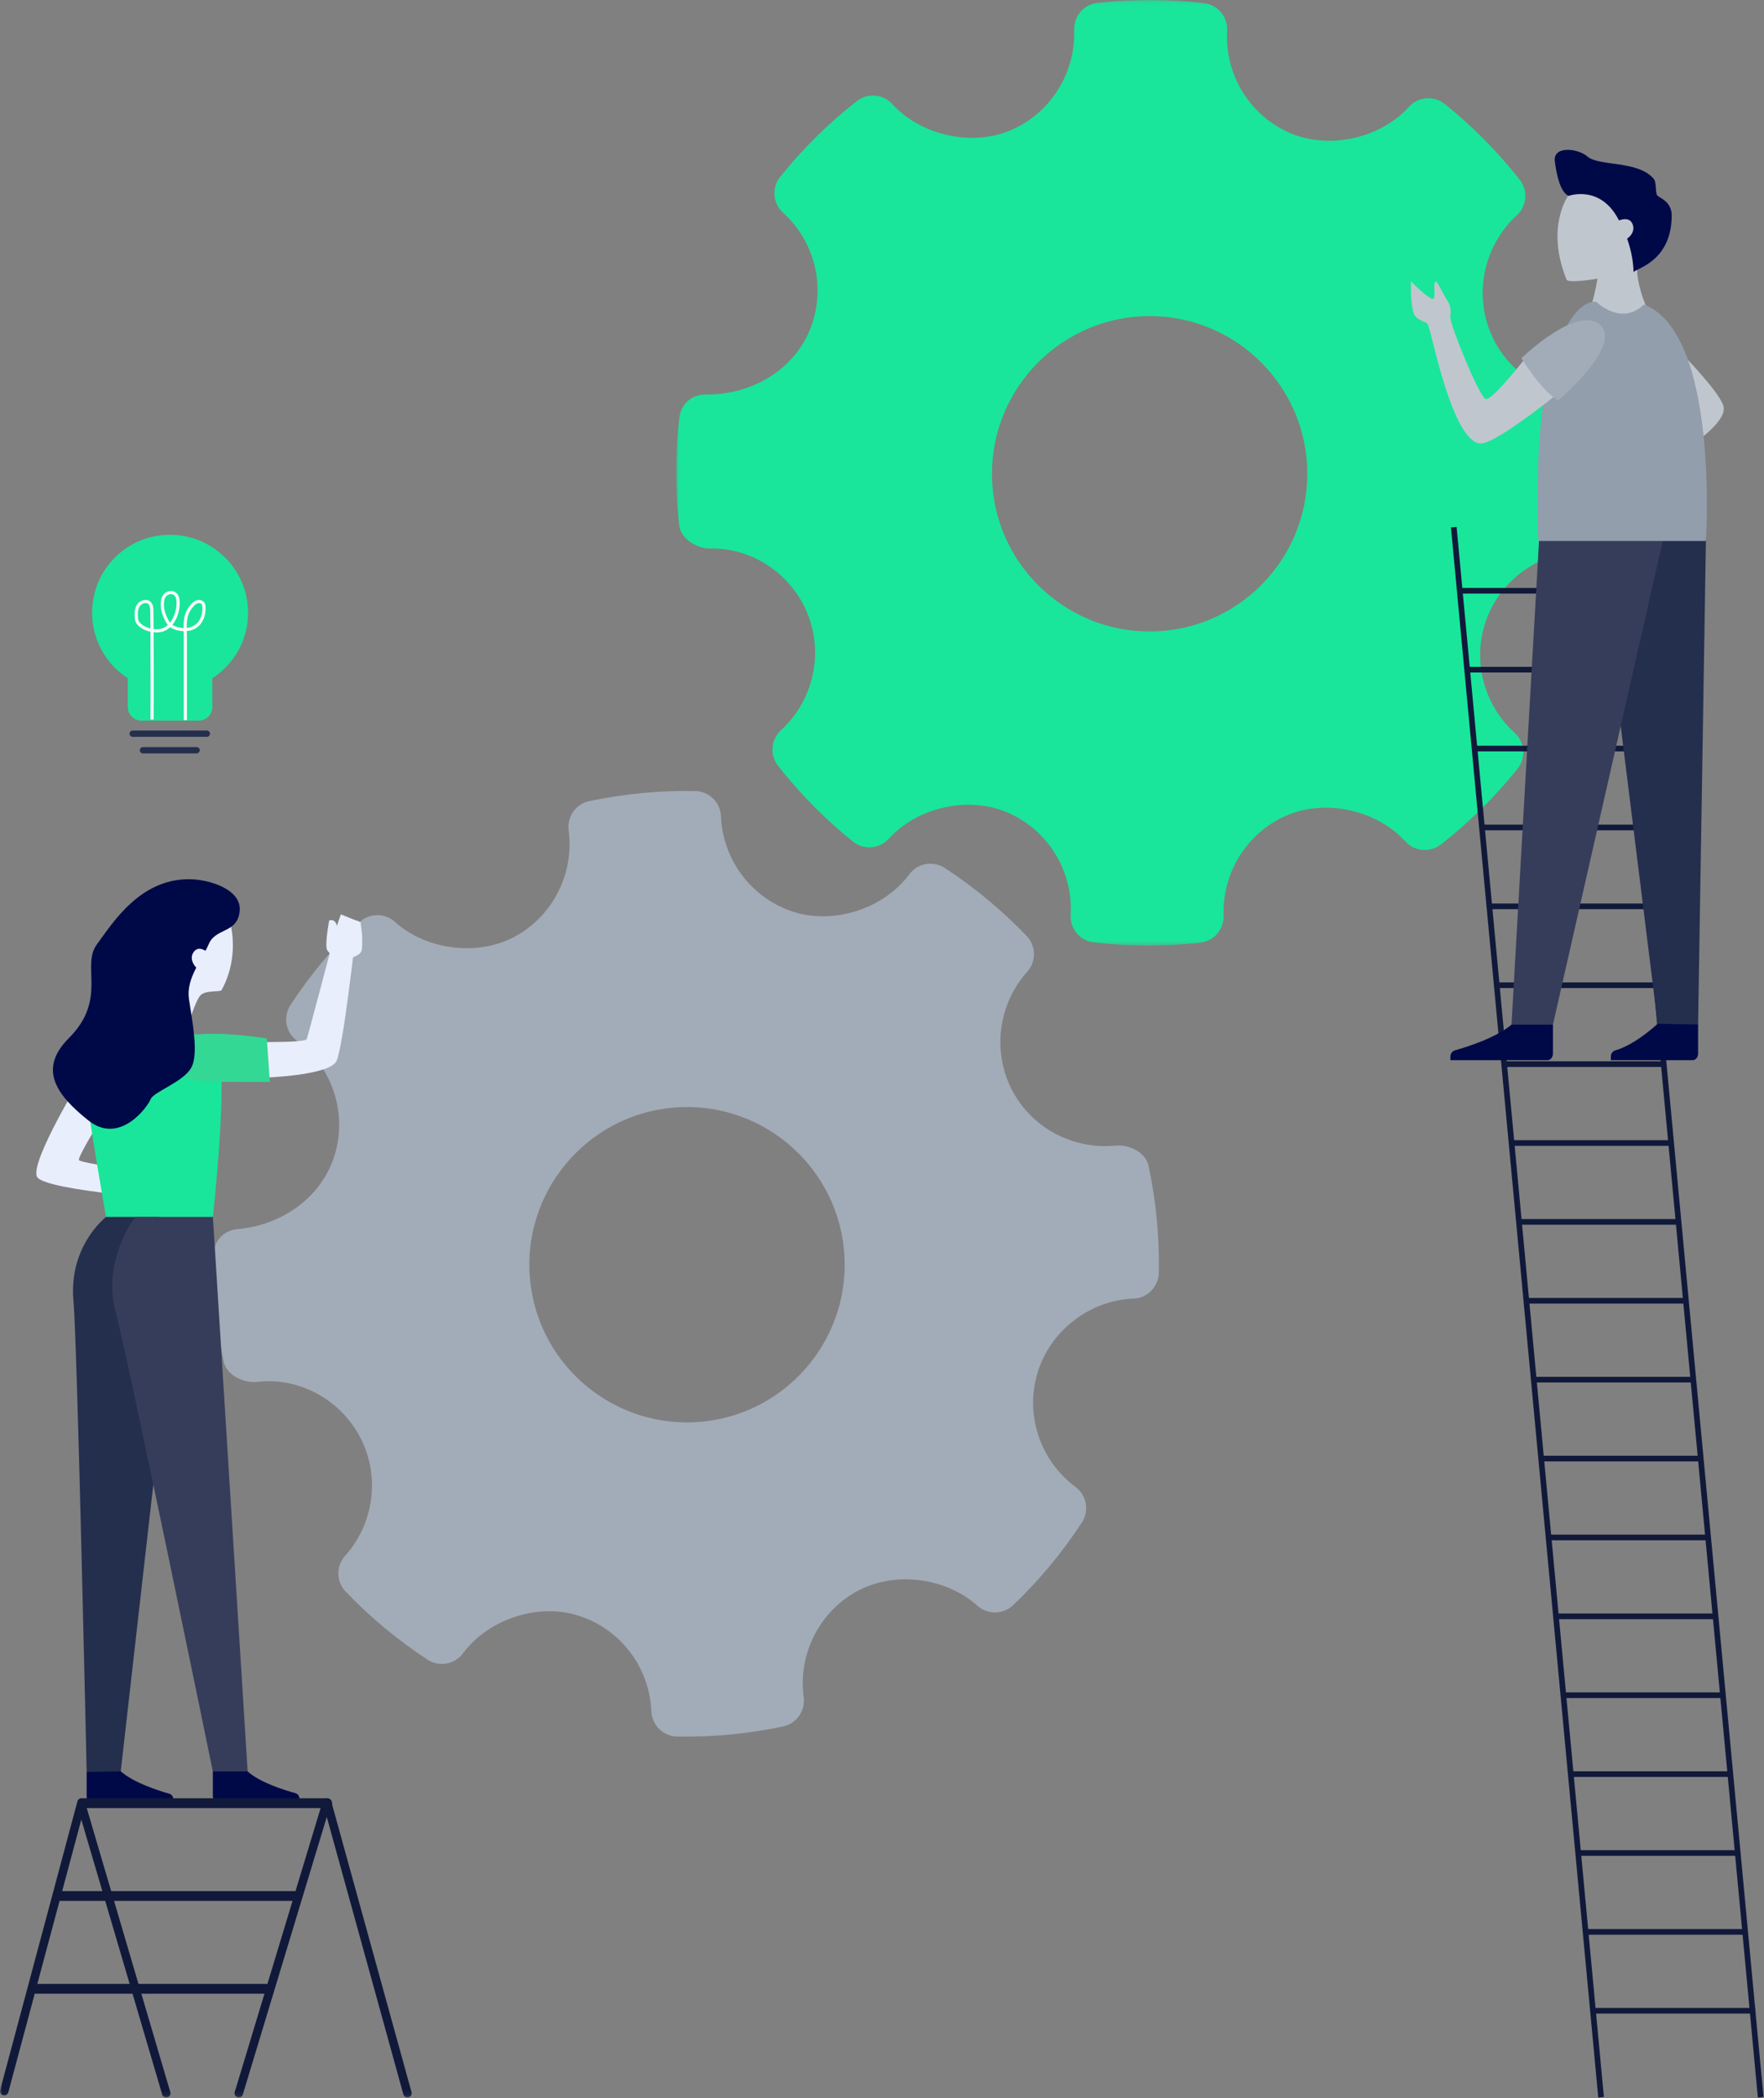 <?xml version="1.0" encoding="UTF-8"?>
<svg width="391px" height="465px" viewBox="0 0 391 465" version="1.1" xmlns="http://www.w3.org/2000/svg" xmlns:xlink="http://www.w3.org/1999/xlink">
    <rect x="0" y="0" width="391" height="465" fill="#808080" stroke="none"/>
    <!-- Generator: Sketch 51.3 (57544) - http://www.bohemiancoding.com/sketch -->
    <title>Group 62</title>
    <desc>Created with Sketch.</desc>
    <defs>
        <polygon id="path-1" points="0.878 0.131 210.434 0.131 210.434 209.692 0.878 209.692"></polygon>
        <polygon id="path-3" points="0 465.869 390.888 465.869 390.888 1 0 1"></polygon>
    </defs>
    <g id="Page-1" stroke="none" stroke-width="1" fill="none" fill-rule="evenodd">
        <g id="Support" transform="translate(-117, -704)">
            <g id="Group-62" transform="translate(117, 703)">
                <g id="Group-3" transform="translate(149, 0.869)">
                    <mask id="mask-2" fill="white">
                        <use xlink:href="#path-1"></use>
                    </mask>
                    <g id="Clip-2"></g>
                    <path d="M105.822,140.084 C86.55,140.084 70.872,124.406 70.872,105.134 C70.872,85.861 86.55,70.184 105.822,70.184 C125.094,70.184 140.772,85.861 140.772,105.134 C140.772,124.406 125.094,140.084 105.822,140.084 M209.779,93.277 C209.447,90.331 206.012,88.117 203.043,88.117 C193.44,88.117 184.92,82.48 181.346,73.76 C177.695,64.829 180.05,54.413 187.206,47.849 C189.459,45.79 189.732,42.343 187.842,39.948 C182.928,33.707 177.342,28.069 171.243,23.184 C168.855,21.268 165.351,21.534 163.28,23.827 C157.034,30.744 145.816,33.314 137.147,29.698 C128.126,25.903 122.436,16.762 122.993,6.948 C123.176,3.866 120.924,1.187 117.851,0.828 C110.024,-0.077 102.129,-0.104 94.278,0.767 C91.241,1.102 88.988,3.718 89.091,6.762 C89.431,16.478 83.675,25.459 74.743,29.117 C66.177,32.616 55.038,30.067 48.804,23.212 C46.744,20.954 43.298,20.677 40.897,22.547 C34.617,27.474 28.906,33.116 23.946,39.306 C22.011,41.712 22.296,45.199 24.571,47.27 C31.864,53.874 34.218,64.38 30.43,73.414 C26.813,82.026 17.87,87.577 7.632,87.577 C4.308,87.471 1.942,89.7 1.579,92.721 C0.657,100.593 0.646,108.614 1.534,116.55 C1.863,119.509 5.402,121.702 8.405,121.702 C17.529,121.47 26.289,127.118 29.964,136.062 C33.627,144.992 31.272,155.401 24.105,161.972 C21.863,164.03 21.579,167.473 23.468,169.867 C28.337,176.068 33.924,181.711 40.044,186.637 C42.445,188.571 45.938,188.299 48.019,186.006 C54.288,179.071 65.506,176.505 74.14,180.13 C83.184,183.913 88.874,193.054 88.317,202.872 C88.135,205.955 90.398,208.64 93.459,208.992 C97.463,209.46 101.491,209.692 105.53,209.692 C109.364,209.692 113.198,209.482 117.032,209.056 C120.071,208.721 122.322,206.104 122.219,203.055 C121.868,193.345 127.635,184.362 136.555,180.71 C145.178,177.188 156.272,179.767 162.506,186.614 C164.578,188.868 168.001,189.14 170.414,187.275 C176.681,182.36 182.382,176.723 187.365,170.517 C189.299,168.115 189.025,164.622 186.739,162.553 C179.446,155.949 177.08,145.441 180.868,136.414 C184.429,127.915 193.041,122.209 202.303,122.209 L203.599,122.243 C206.603,122.487 209.368,120.173 209.732,117.106 C210.655,109.228 210.666,101.213 209.779,93.277" id="Fill-1" fill="#19E69B" mask="url(#mask-2)"></path>
                </g>
                <path d="M155.685,316.082 C136.503,317.96 119.373,303.886 117.496,284.704 C115.618,265.523 129.693,248.393 148.874,246.515 C168.055,244.637 185.185,258.713 187.063,277.894 C188.94,297.075 174.866,314.205 155.685,316.082 M254.586,259.37 C253.969,256.471 250.335,254.602 247.379,254.892 C237.823,255.827 228.793,251.046 224.387,242.716 C219.883,234.183 221.211,223.588 227.694,216.357 C229.736,214.088 229.672,210.631 227.558,208.432 C222.059,202.699 215.951,197.633 209.405,193.365 C206.841,191.69 203.379,192.297 201.541,194.781 C195.999,202.273 185.085,205.925 176.105,203.17 C166.756,200.271 160.205,191.728 159.802,181.908 C159.684,178.822 157.181,176.375 154.088,176.317 C146.21,176.18 138.35,176.921 130.622,178.553 C127.631,179.183 125.644,182.006 126.042,185.024 C127.329,194.661 122.474,204.161 113.941,208.673 C105.757,212.989 94.422,211.537 87.551,205.322 C85.281,203.275 81.823,203.335 79.617,205.431 C73.846,210.946 68.712,217.118 64.378,223.761 C62.688,226.345 63.311,229.788 65.777,231.626 C73.679,237.488 77.046,247.715 74.156,257.075 C71.395,265.999 63.035,272.395 52.845,273.393 C49.528,273.61 47.39,276.061 47.323,279.102 C47.172,287.026 47.943,295.01 49.599,302.822 C50.215,305.734 53.951,307.573 56.94,307.28 C65.997,306.159 75.267,310.928 79.795,319.47 C84.311,328.002 82.982,338.591 76.489,345.828 C74.458,348.096 74.51,351.549 76.624,353.748 C82.074,359.445 88.184,364.517 94.755,368.823 C97.333,370.515 100.783,369.902 102.63,367.418 C108.195,359.905 119.109,356.259 128.055,359.024 C137.425,361.908 143.977,370.451 144.38,380.277 C144.499,383.364 147.014,385.815 150.094,385.868 C154.124,385.942 158.156,385.782 162.176,385.389 C165.992,385.016 169.788,384.432 173.561,383.634 C176.553,383.004 178.539,380.181 178.139,377.156 C176.843,367.526 181.708,358.025 190.23,353.521 C198.469,349.176 209.76,350.661 216.632,356.869 C218.914,358.91 222.346,358.847 224.567,356.757 C230.326,351.254 235.45,345.088 239.804,338.426 C241.495,335.848 240.883,332.397 238.406,330.561 C230.503,324.698 227.124,314.472 230.016,305.118 C232.733,296.313 240.747,289.795 249.965,288.893 L251.258,288.8 C254.272,288.75 256.797,286.178 256.861,283.09 C257.012,275.158 256.243,267.182 254.586,259.37" id="Fill-4" fill="#A2ACB8"></path>
                <polygon id="Fill-6" fill="#11193A" points="354.264 465.869 321.612 117.902 322.861 117.786 355.514 465.752"></polygon>
                <polygon id="Fill-8" fill="#11193A" points="389.638 465.869 356.985 117.902 358.234 117.786 390.887 465.752"></polygon>
                <mask id="mask-4" fill="white">
                    <use xlink:href="#path-3"></use>
                </mask>
                <g id="Clip-11"></g>
                <polygon id="Fill-10" fill="#11193A" mask="url(#mask-4)" points="323.687 132.562 359.243 132.562 359.243 131.308 323.687 131.308"></polygon>
                <polygon id="Fill-12" fill="#11193A" mask="url(#mask-4)" points="324.958 150.046 360.694 150.046 360.694 148.791 324.958 148.791"></polygon>
                <polygon id="Fill-13" fill="#11193A" mask="url(#mask-4)" points="327.316 167.53 361.965 167.53 361.965 166.276 327.316 166.276"></polygon>
                <polygon id="Fill-14" fill="#11193A" mask="url(#mask-4)" points="328.766 185.014 364.141 185.014 364.141 183.76 328.766 183.76"></polygon>
                <polygon id="Fill-15" fill="#11193A" mask="url(#mask-4)" points="330.218 202.498 365.411 202.498 365.411 201.244 330.218 201.244"></polygon>
                <polygon id="Fill-16" fill="#11193A" mask="url(#mask-4)" points="332.032 219.982 367.224 219.982 367.224 218.728 332.032 218.728"></polygon>
                <polygon id="Fill-17" fill="#11193A" mask="url(#mask-4)" points="333.665 237.465 368.857 237.465 368.857 236.211 333.665 236.211"></polygon>
                <polygon id="Fill-18" fill="#11193A" mask="url(#mask-4)" points="335.116 254.95 370.308 254.95 370.308 253.696 335.116 253.696"></polygon>
                <polygon id="Fill-19" fill="#11193A" mask="url(#mask-4)" points="336.749 272.433 371.579 272.433 371.579 271.179 336.749 271.179"></polygon>
                <polygon id="Fill-20" fill="#11193A" mask="url(#mask-4)" points="338.563 289.918 373.574 289.918 373.574 288.664 338.563 288.664"></polygon>
                <polygon id="Fill-21" fill="#11193A" mask="url(#mask-4)" points="339.833 307.401 375.207 307.401 375.207 306.147 339.833 306.147"></polygon>
                <polygon id="Fill-22" fill="#11193A" mask="url(#mask-4)" points="341.828 324.885 376.839 324.885 376.839 323.631 341.828 323.631"></polygon>
                <polygon id="Fill-23" fill="#11193A" mask="url(#mask-4)" points="343.279 342.369 378.653 342.369 378.653 341.115 343.279 341.115"></polygon>
                <polygon id="Fill-24" fill="#11193A" mask="url(#mask-4)" points="344.821 359.853 379.924 359.853 379.924 358.599 344.821 358.599"></polygon>
                <polygon id="Fill-25" fill="#11193A" mask="url(#mask-4)" points="346.725 377.336 382.1 377.336 382.1 376.082 346.725 376.082"></polygon>
                <polygon id="Fill-26" fill="#11193A" mask="url(#mask-4)" points="348.086 394.821 383.188 394.821 383.188 393.567 348.086 393.567"></polygon>
                <polygon id="Fill-27" fill="#11193A" mask="url(#mask-4)" points="349.718 412.304 385.093 412.304 385.093 411.05 349.718 411.05"></polygon>
                <polygon id="Fill-28" fill="#11193A" mask="url(#mask-4)" points="351.352 429.789 386.454 429.789 386.454 428.535 351.352 428.535"></polygon>
                <polygon id="Fill-29" fill="#11193A" mask="url(#mask-4)" points="389.09 447.272 353.257 447.272 353.257 446.018 388.986 446.018"></polygon>
                <polygon id="Fill-30" fill="#E8EEFB" mask="url(#mask-4)" points="77.471 213.742 80.154 211.625 79.964 205.438 75.553 203.647 73.075 210.811"></polygon>
                <path d="M18.348,239.316 C18.348,239.316 6.536,258.617 8.209,261.818 C9.883,265.018 41.818,267.152 41.818,267.152 L41.139,261.878 C41.139,261.878 18.048,259.009 17.503,258.113 C16.958,257.216 28.536,239.167 28.536,239.167 L18.348,239.316 Z" id="Fill-31" fill="#E8EEFB" mask="url(#mask-4)"></path>
                <path d="M26.036,229.149 C22.615,229.149 18.056,234.366 19.069,242.853 C20.083,251.34 23.503,270.722 23.503,270.722 L47.191,270.722 C47.191,270.722 50.865,236.899 48.078,234.239 C45.292,231.579 41.871,229.149 41.871,229.149 L26.036,229.149" id="Fill-32" fill="#19E69B" mask="url(#mask-4)"></path>
                <path d="M58.518,239.832 C58.518,239.832 73.093,239.403 74.599,236.12 C76.106,232.838 78.784,208.527 78.784,208.527 L73.236,211.695 C73.236,211.695 68.353,230.323 67.978,231.303 C67.602,232.283 52.163,231.867 52.163,231.867 L58.518,239.832 Z" id="Fill-33" fill="#E8EEFB" mask="url(#mask-4)"></path>
                <path d="M41.045,230.635 C44.937,229.784 51.802,229.994 59.133,231.145 L59.819,240.784 L45.286,240.769 C42.167,240.983 39.404,238.974 38.586,235.896 L38.586,235.895 C38.119,234.139 39.288,231.02 41.045,230.635" id="Fill-34" fill="#33D894" mask="url(#mask-4)"></path>
                <path d="M50.865,204.976 C50.865,204.976 53.43,212.466 49.123,220.436 C48.86,220.921 45.521,220.368 44.395,221.634 C43.269,222.901 41.618,228.412 41.618,228.412 L35.664,215.617 L44.395,201.682 L50.865,204.976 Z" id="Fill-35" fill="#E8EEFB" mask="url(#mask-4)"></path>
                <path d="M41.871,195.855 C46.179,195.855 53.616,198.008 53.128,202.949 C52.639,207.889 47.825,206.623 46.305,210.169 C44.785,213.717 41.238,217.824 41.871,222.331 C42.505,226.838 44.151,234.492 42.378,237.659 C40.604,240.826 34.017,242.98 33.384,244.626 C32.75,246.273 26.543,254.887 19.576,249.313 C12.608,243.74 8.316,238.025 15.268,231.072 C23.883,222.458 17.929,215.11 21.476,210.296 C25.023,205.483 30.976,195.855 41.871,195.855" id="Fill-36" fill="#000947" mask="url(#mask-4)"></path>
                <path d="M46.135,212.558 C46.164,212.338 46.078,212.121 45.906,211.983 C45.303,211.506 43.849,210.606 42.865,212.089 C41.786,213.719 43.358,215.811 44.84,216.389 C45.212,216.535 45.62,216.28 45.675,215.883 L46.135,212.558 Z" id="Fill-37" fill="#E8EEFB" mask="url(#mask-4)"></path>
                <path d="M19.207,393.717 L19.207,399.154 C19.207,399.835 19.663,400.388 20.226,400.388 L38.392,400.388 L38.392,399.704 C38.392,399.16 38.033,398.683 37.51,398.535 C35.318,397.917 29.597,396.126 26.765,393.569 C22.122,389.375 19.207,393.717 19.207,393.717" id="Fill-38" fill="#000947" mask="url(#mask-4)"></path>
                <path d="M47.178,393.6 L47.178,399.037 C47.178,399.718 47.635,400.271 48.197,400.271 L66.364,400.271 L66.364,399.587 C66.364,399.043 66.004,398.566 65.481,398.418 C63.289,397.8 57.722,396.158 54.891,393.6 C50.248,389.407 47.178,393.6 47.178,393.6" id="Fill-39" fill="#000947" mask="url(#mask-4)"></path>
                <path d="M35.284,270.722 L23.503,270.722 C23.503,270.722 15.19,277.066 16.282,289.281 C17.138,298.853 19.207,393.717 19.207,393.717 L26.764,393.569 L35.284,318.543 L35.284,270.722" id="Fill-40" fill="#242F4E" mask="url(#mask-4)"></path>
                <path d="M47.191,270.722 L54.89,393.6 L47.178,393.6 C47.178,393.6 28.7,303.531 25.555,291.37 C22.68,280.252 29.943,270.722 29.943,270.722" id="Fill-41" fill="#363D5A" mask="url(#mask-4)"></path>
                <path d="M72.977,204.979 C72.977,204.979 71.888,210.58 72.553,211.625 C74.015,213.921 77.588,213.334 77.588,213.334 C77.588,213.334 79.869,212.86 80.154,211.625 C80.439,210.39 80.363,205.088 79.27,205.088 C78.786,205.088 78.235,204.843 77.807,205.015 C77.035,205.328 77.138,206.278 76.105,206.637 C74.366,207.242 74.938,205.879 74.216,205.259 C73.834,204.931 73.736,204.836 72.977,204.979" id="Fill-42" fill="#E8EEFB" mask="url(#mask-4)"></path>
                <path d="M347.577,44.425 C347.577,44.425 342.523,51.396 347.238,62.969 C347.604,63.867 354.09,62.761 354.09,62.761 C354.09,62.761 353.532,66.168 352.827,68.304 C352.562,69.103 351.881,71.262 352.101,72.024 C352.928,74.873 368.229,75.874 365.526,70.323 C363.208,65.56 362.912,61.749 362.912,61.749 C362.912,61.749 362.649,36.889 347.577,44.425" id="Fill-43" fill="#C0C6CE" mask="url(#mask-4)"></path>
                <path d="M376.392,228.066 L376.392,234.507 C376.392,235.315 375.852,235.969 375.185,235.969 L357.051,235.969 L357.051,235.159 C357.051,234.514 357.476,233.949 358.096,233.774 C360.693,233.042 364.083,230.92 367.439,227.89 C372.939,222.922 376.392,228.066 376.392,228.066" id="Fill-44" fill="#000947" mask="url(#mask-4)"></path>
                <path d="M344.216,228.066 L344.216,234.507 C344.216,235.315 343.675,235.969 343.009,235.969 L321.488,235.969 L321.488,235.159 C321.488,234.514 321.913,233.949 322.533,233.774 C325.13,233.042 331.906,230.92 335.262,227.89 C340.762,222.922 344.216,228.066 344.216,228.066" id="Fill-45" fill="#000947" mask="url(#mask-4)"></path>
                <polygon id="Fill-46" fill="#242F4E" mask="url(#mask-4)" points="378.14 119.984 376.392 228.066 367.439 227.89 355.423 131.218 357.003 107.644"></polygon>
                <path d="M360.591,82.678 L367.029,73.509 C367.029,73.509 381.99,87.935 382.086,91.477 C382.257,97.899 358.889,108.639 358.889,108.639 C358.889,108.639 354.149,118.022 354,119.71 C353.851,121.4 352.228,112.075 351.387,108.744 C350.87,106.699 347.339,109.299 346.519,108.59 C345.699,107.881 353.207,102.095 354.87,102.949 C356.017,103.539 372.437,93.407 372.488,92.042 C372.553,90.35 360.591,82.678 360.591,82.678" id="Fill-47" fill="#C0C6CE" mask="url(#mask-4)"></path>
                <polygon id="Fill-48" fill="#363D5A" mask="url(#mask-4)" points="368.696 120.281 344.216 228.089 335.03 228.089 341.179 119.984"></polygon>
                <path d="M353.866,67.918 C353.866,67.918 348.86,66.441 344.262,80.328 C339.666,94.215 340.937,120.9 340.937,120.9 L378.126,120.9 C378.126,120.9 381.165,74.701 364.333,68.481 C364.333,68.481 362.503,70.674 359.412,70.505 C356.322,70.337 353.866,67.918 353.866,67.918" id="Fill-49" fill="#929EAC" mask="url(#mask-4)"></path>
                <path d="M321.449,71.343 C321.588,73.44 327.996,89.226 329.345,89.432 C331.019,89.687 339.252,78.929 339.252,78.929 L347.637,86.359 C347.637,86.359 331.617,99.6 328.088,99.294 C321.892,98.759 317.402,74.909 316.697,73.607 C318.75,72.26 321.449,71.343 321.449,71.343" id="Fill-50" fill="#C0C6CE" mask="url(#mask-4)"></path>
                <path d="M345.372,89.724 C345.372,89.724 359.735,77.625 354.687,73.011 C349.639,68.396 337.234,80.377 337.234,80.377 C337.234,80.377 341.502,87.514 345.372,89.724" id="Fill-51" fill="#A2ACB8" mask="url(#mask-4)"></path>
                <path d="M344.635,36.773 C344.978,39.491 345.808,43.612 347.697,44.409 C347.704,44.412 347.709,44.415 347.719,44.411 C347.976,44.32 354.358,42.149 358.38,48.987 C362.265,55.592 362.072,61.329 362.072,61.329 C362.447,60.527 370.541,59.074 370.541,48.74 C370.541,45.579 367.709,44.837 367.322,44.28 C366.899,43.668 367.168,41.356 366.589,40.668 C363.053,36.454 354.397,37.958 351.8,35.643 C349.892,33.942 344.178,33.159 344.635,36.773" id="Fill-52" fill="#000947" mask="url(#mask-4)"></path>
                <path d="M358.464,50.362 C358.504,50.128 358.661,49.933 358.883,49.847 C359.651,49.553 361.427,49.099 361.956,50.931 C362.537,52.943 360.26,54.578 358.56,54.694 C358.133,54.722 357.796,54.331 357.867,53.909 L358.464,50.362 Z" id="Fill-53" fill="#C0C6CE" mask="url(#mask-4)"></path>
                <path d="M317.21,67.134 C318.649,67.955 317.482,63.939 318.166,63.433 C318.568,63.136 319.633,65.801 320.965,67.871 C321.896,69.318 321.425,71.178 321.449,71.343 C320.234,72.666 318.338,72.871 316.673,73.607 C316.592,73.254 316.698,72.722 315.808,72.389 C315.25,72.181 313.881,71.49 313.607,70.961 C312.661,69.127 312.747,65.407 312.731,63.443 C312.728,63.176 314.95,65.844 317.21,67.134" id="Fill-54" fill="#C0C6CE" mask="url(#mask-4)"></path>
                <path d="M36.847,465.869 C36.414,465.869 36.025,465.569 35.929,465.129 L17.347,401.984 C17.237,401.477 17.558,400.975 18.066,400.865 C18.573,400.753 19.075,401.076 19.186,401.583 L37.767,464.727 C37.878,465.235 37.557,465.736 37.049,465.848 C36.982,465.862 36.913,465.869 36.847,465.869" id="Fill-55" fill="#11193A" mask="url(#mask-4)"></path>
                <path d="M90.311,465.869 C89.874,465.869 89.482,465.562 89.39,465.118 L71.61,400.721 C71.505,400.212 71.833,399.714 72.341,399.609 C72.854,399.506 73.348,399.833 73.453,400.341 L91.233,464.738 C91.338,465.247 91.01,465.745 90.501,465.849 C90.438,465.863 90.373,465.869 90.311,465.869" id="Fill-56" fill="#11193A" mask="url(#mask-4)"></path>
                <path d="M58.925,440.679 L8.278,440.679 L13.207,422.27 C13.264,422.28 13.32,422.287 13.38,422.287 L64.844,422.287 L59.261,440.741 C59.154,440.704 59.042,440.679 58.925,440.679 Z M18.706,401.723 L71.067,401.723 L65.499,420.125 C65.481,420.124 65.465,420.119 65.445,420.119 L13.781,420.119 L18.706,401.723 Z M73.618,400.624 C73.612,400.024 73.115,399.534 72.519,399.55 L18.395,399.55 C18.349,399.551 18.306,399.557 18.262,399.562 C18.258,399.561 18.253,399.559 18.247,399.558 C17.738,399.454 17.244,399.791 17.145,400.301 L0.018,464.277 C-0.082,464.786 0.251,465.281 0.761,465.379 C0.827,465.393 0.893,465.398 0.959,465.397 C1.393,465.389 1.778,465.079 1.865,464.636 L7.694,442.862 L58.62,442.862 L52.007,464.721 C51.894,465.228 52.211,465.731 52.718,465.845 C52.788,465.861 52.858,465.868 52.925,465.868 C53.356,465.868 53.743,465.572 53.843,465.135 L73.072,401.575 C73.401,401.384 73.624,401.031 73.618,400.624 Z" id="Fill-57" fill="#11193A" mask="url(#mask-4)"></path>
                <path d="M54.983,136.814 C54.983,126.135 45.297,117.719 34.232,119.871 C27.378,121.204 21.908,126.801 20.697,133.678 C19.403,141.033 22.771,147.719 28.326,151.318 L28.326,157.68 C28.326,159.355 29.684,160.713 31.359,160.713 L44.045,160.713 C45.719,160.713 47.078,159.355 47.078,157.68 L47.078,151.318 C51.831,148.239 54.983,142.899 54.983,136.814" id="Fill-58" fill="#19E69B" mask="url(#mask-4)"></path>
                <path d="M37.913,132.672 C37.313,132.672 36.623,133.113 36.445,133.9 C36.154,135.19 36.389,136.592 37.142,138.065 C37.326,138.424 37.494,138.738 37.693,139.001 C38.757,137.692 39.23,135.758 39.117,134.168 C39.053,133.269 38.646,132.724 38.002,132.676 C37.973,132.673 37.942,132.672 37.913,132.672 Z M44.089,134.66 C44.021,134.66 43.955,134.666 43.892,134.68 C43.566,134.752 43.246,134.97 42.914,135.346 C41.679,136.743 41.385,137.914 41.39,140.17 C42.118,140.096 42.838,139.854 43.434,139.36 C44.421,138.546 44.952,137.107 44.855,135.508 C44.843,135.292 44.819,135.121 44.748,134.99 C44.625,134.762 44.347,134.66 44.089,134.66 Z M32.269,134.655 C32.221,134.655 32.174,134.659 32.131,134.664 C31.654,134.715 31.173,135.021 30.932,135.423 C30.47,136.194 30.498,137.193 30.599,138.157 C30.656,138.713 31.136,139.287 31.915,139.733 C32.358,139.985 32.849,140.176 33.349,140.299 C33.337,138.302 33.322,136.827 33.305,136.339 C33.284,135.801 33.24,135.249 32.93,134.92 C32.732,134.711 32.48,134.655 32.269,134.655 Z M41.434,160.598 L40.74,160.598 L40.74,141.978 C40.726,141.593 40.713,141.231 40.705,140.889 C40.098,140.873 39.469,140.765 38.848,140.558 C38.539,140.455 38.099,140.288 37.713,139.999 C37.355,140.327 36.952,140.603 36.503,140.808 C35.754,141.15 34.888,141.226 34.047,141.128 C34.081,147.741 34.083,158.775 34.047,160.462 L33.352,160.446 C33.39,158.751 33.387,147.597 33.352,141.011 C32.687,140.862 32.067,140.619 31.57,140.335 C30.58,139.769 29.99,139.021 29.907,138.229 C29.796,137.146 29.769,136.013 30.336,135.067 C30.688,134.478 31.363,134.049 32.056,133.974 C32.602,133.913 33.093,134.081 33.434,134.444 C33.91,134.948 33.974,135.644 33.998,136.314 C34.017,136.815 34.031,138.353 34.043,140.427 C34.843,140.526 35.62,140.447 36.214,140.176 C36.581,140.008 36.914,139.781 37.212,139.511 C36.916,139.147 36.704,138.733 36.524,138.381 C35.694,136.759 35.44,135.2 35.768,133.746 C36.01,132.679 37.009,131.904 38.055,131.983 C38.834,132.042 39.704,132.635 39.809,134.119 C39.938,135.922 39.409,138.041 38.195,139.492 C38.419,139.647 38.695,139.776 39.067,139.9 C39.553,140.061 40.115,140.172 40.696,140.193 C40.69,137.775 41.012,136.448 42.393,134.886 C42.827,134.396 43.268,134.107 43.745,134.002 C44.395,133.859 45.075,134.136 45.359,134.66 C45.498,134.917 45.532,135.199 45.549,135.466 C45.658,137.285 45.033,138.942 43.877,139.896 C43.21,140.447 42.345,140.776 41.399,140.865 C41.407,141.208 41.419,141.573 41.434,141.965 L41.434,160.598 Z" id="Fill-59" fill="#FFFFFF" mask="url(#mask-4)"></path>
                <path d="M45.854,164.299 L29.408,164.299 C29.024,164.299 28.713,163.988 28.713,163.605 C28.713,163.221 29.024,162.91 29.408,162.91 L45.854,162.91 C46.238,162.91 46.548,163.221 46.548,163.605 C46.548,163.988 46.238,164.299 45.854,164.299" id="Fill-60" fill="#242F4E" mask="url(#mask-4)"></path>
                <path d="M43.577,167.968 L31.685,167.968 C31.302,167.968 30.991,167.657 30.991,167.274 C30.991,166.89 31.302,166.579 31.685,166.579 L43.577,166.579 C43.961,166.579 44.271,166.89 44.271,167.274 C44.271,167.657 43.961,167.968 43.577,167.968" id="Fill-61" fill="#242F4E" mask="url(#mask-4)"></path>
            </g>
        </g>
    </g>
</svg>
